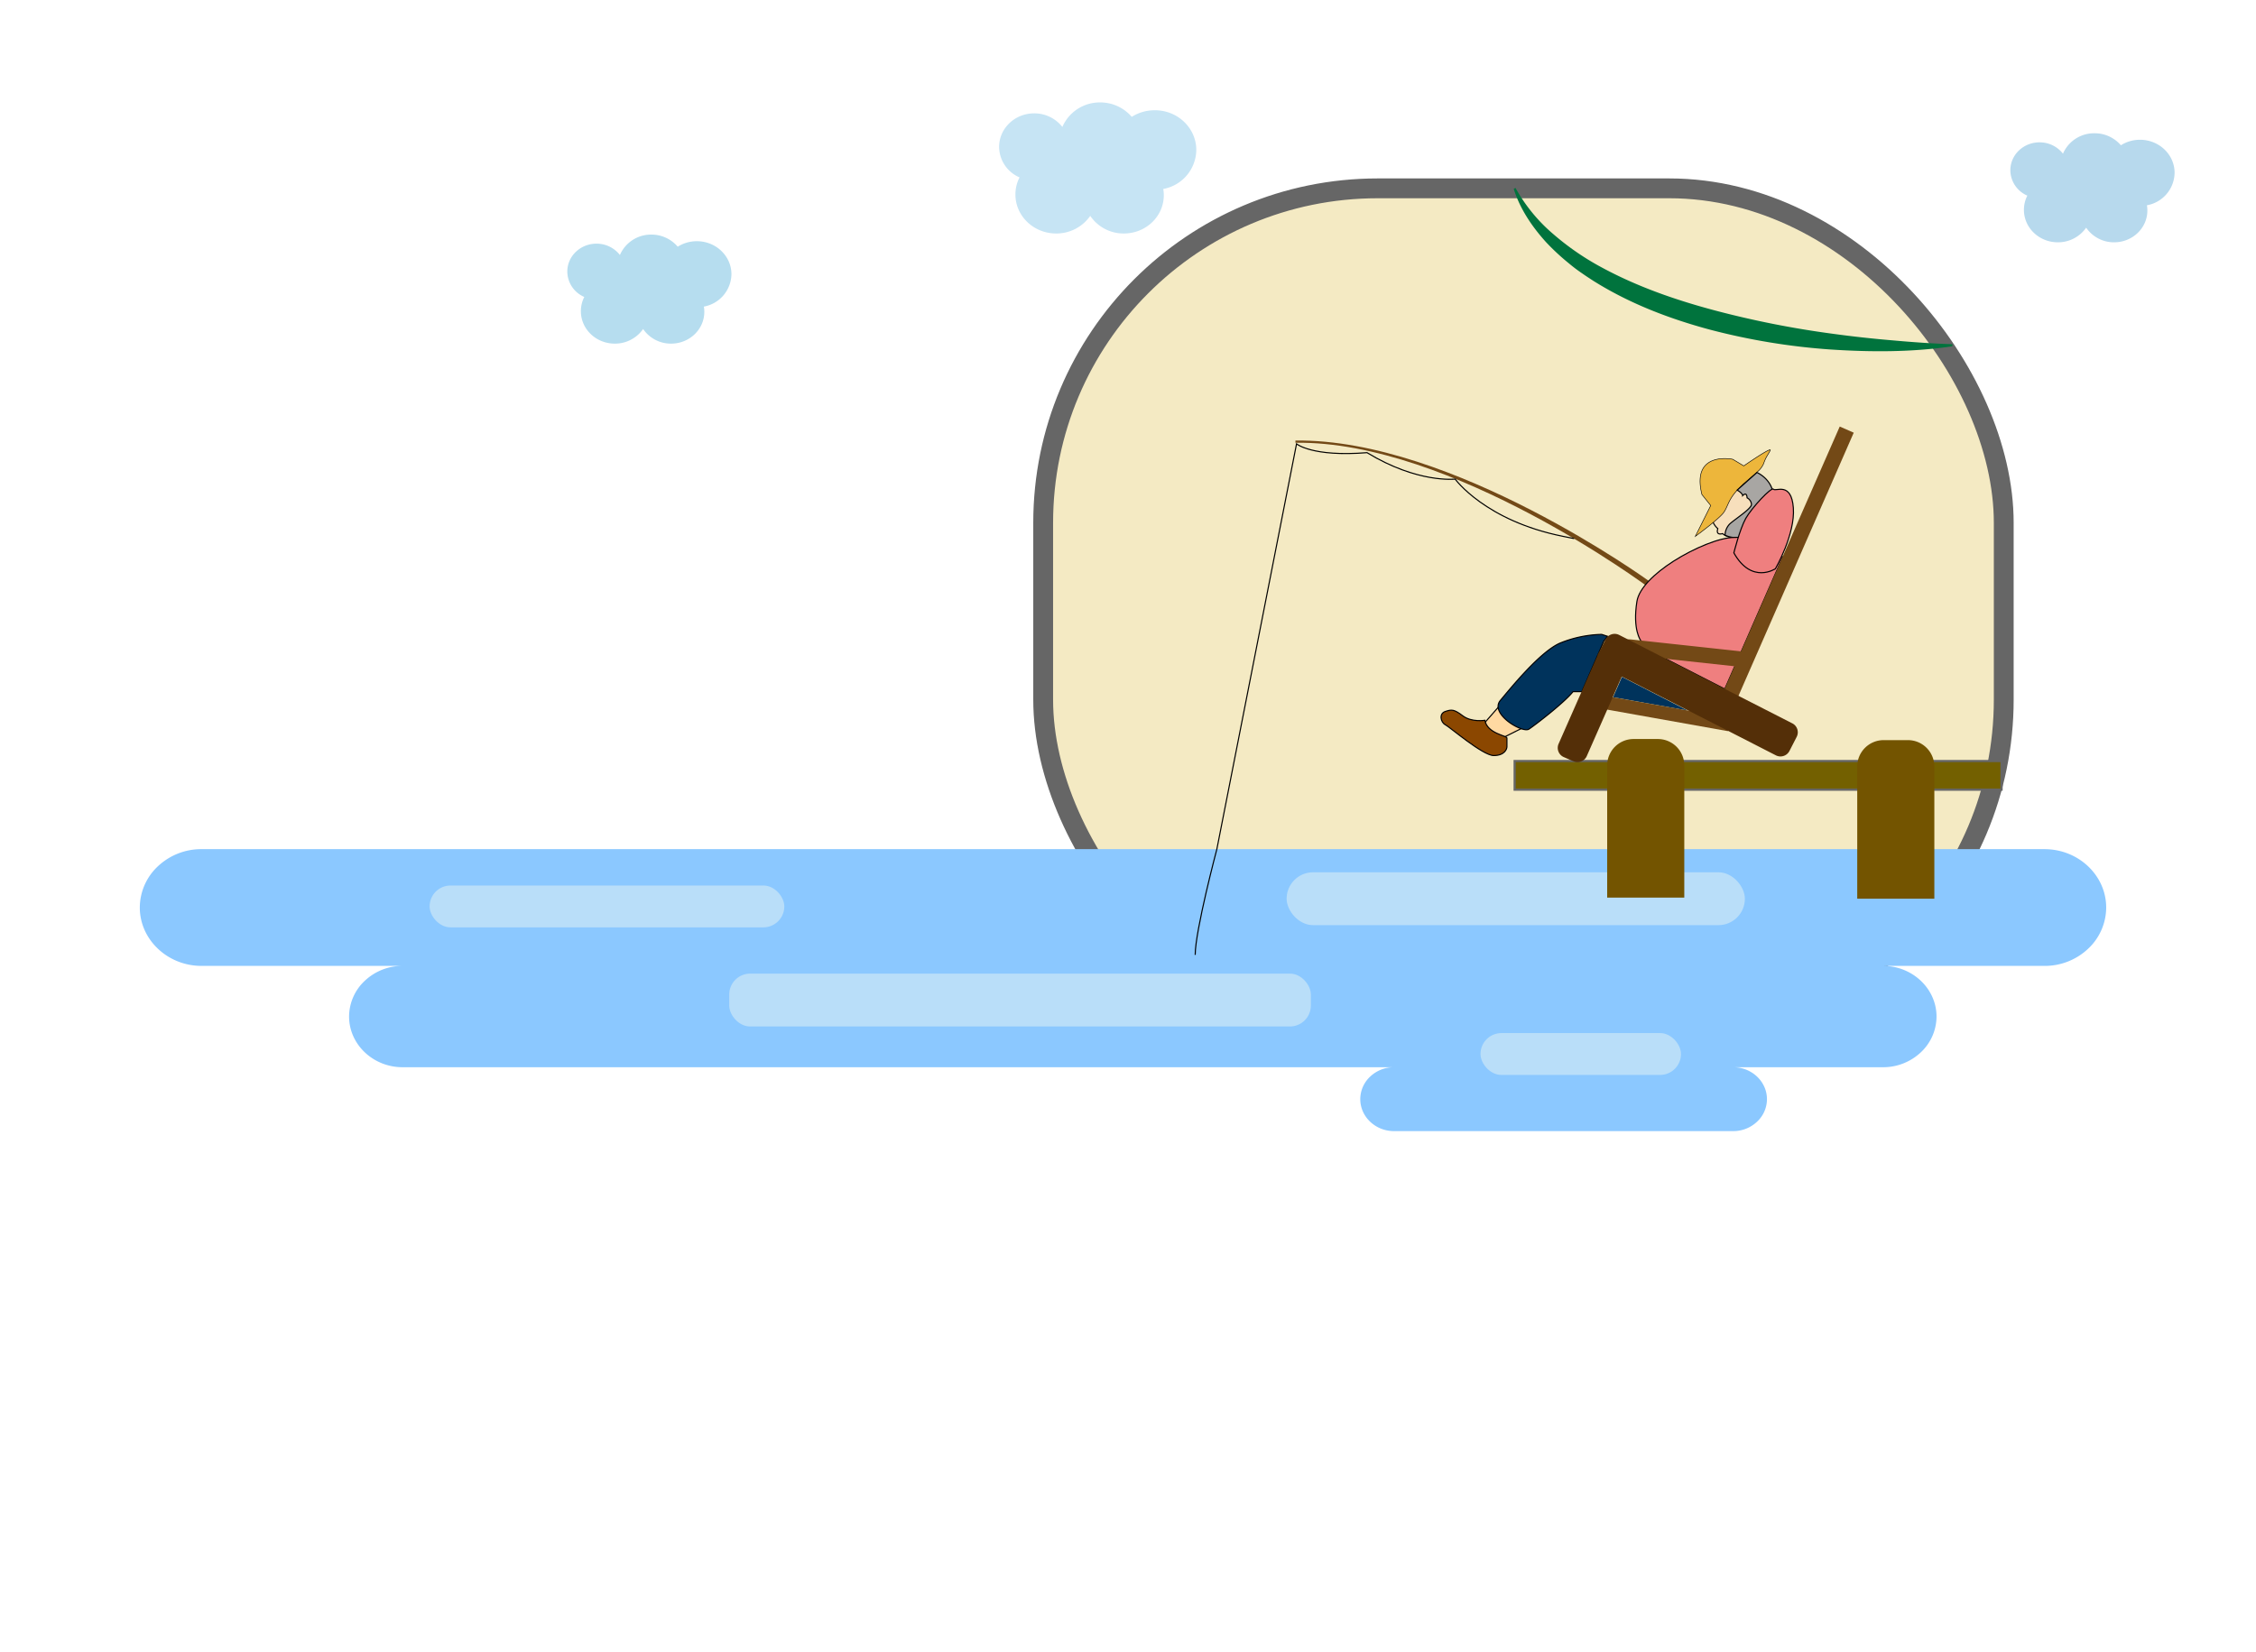 <svg xmlns="http://www.w3.org/2000/svg" viewBox="0 0 1024 750"><defs><style>.cls-1{fill:#beef54;}.cls-1,.cls-10,.cls-12,.cls-13,.cls-14,.cls-15,.cls-7,.cls-8,.cls-9{stroke:#000;}.cls-1,.cls-10,.cls-12,.cls-13,.cls-14,.cls-15,.cls-2,.cls-5,.cls-7,.cls-8,.cls-9{stroke-miterlimit:10;}.cls-1,.cls-9{stroke-width:0.25px;}.cls-2{fill:#f4eac3;stroke-width:9px;}.cls-2,.cls-5{stroke:#666;}.cls-3{fill:#8bc8ff;}.cls-16,.cls-17,.cls-18,.cls-3{fill-rule:evenodd;}.cls-4{fill:#b9def9;}.cls-5{fill:#736000;}.cls-6{fill:#735400;}.cls-7{fill:#f7dfbc;}.cls-10,.cls-12,.cls-13,.cls-14,.cls-15,.cls-7,.cls-8{stroke-width:0.5px;}.cls-8{fill:#ffd9a2;}.cls-9{fill:#edb63b;}.cls-10{fill:#a8a6a3;}.cls-11,.cls-17{fill:#734916;}.cls-12{fill:#ef7f7f;}.cls-13,.cls-16{fill:#00335c;}.cls-14{fill:#8b4700;}.cls-15{fill:none;}.cls-18{fill:#542f08;}.cls-19{fill:#00733d;}.cls-20{fill:#b6ddef;}.cls-21{fill:#c6e4f4;}.cls-22{fill:#b7d9ed;}</style></defs><title>Artboard 1</title><g id="Land"><path class="cls-1" d="M908.5,290s-58.37,3.54-94.92,14.07S636.7,350.42,624.91,354.64s-66,16.85-75.46,29S683.28,421,683.28,421H872.54L889,378.86l18.87-24.22Z"/></g><g id="Layer_1" data-name="Layer 1"><rect class="cls-2" x="473.5" y="85.5" width="436" height="384" rx="151.86" ry="151.86"/></g><g id="Water"><path class="cls-3" d="M956,412a25.74,25.74,0,0,1-8.21,18.72A28.66,28.66,0,0,1,928,438.5H854.72c13.35,0,24.27,10.35,24.27,23a22.33,22.33,0,0,1-7.13,16.24,24.87,24.87,0,0,1-17.14,6.76h-68c8.42,0,15.3,6.52,15.3,14.5a14,14,0,0,1-4.5,10.24,15.63,15.63,0,0,1-10.8,4.26h-154c-8.42,0-15.29-6.52-15.29-14.5a14.08,14.08,0,0,1,4.49-10.24,15.63,15.63,0,0,1,10.8-4.26H182.71c-13.34,0-24.26-10.35-24.26-23a22.33,22.33,0,0,1,7.13-16.24,24.84,24.84,0,0,1,17.13-6.76H91.46c-15.38,0-28-11.92-28-26.5a25.74,25.74,0,0,1,8.21-18.72,28.66,28.66,0,0,1,19.75-7.78H928C943.42,385.5,956,397.42,956,412Z"/><rect class="cls-4" x="195" y="402" width="161" height="19" rx="9.5" ry="9.5"/><rect class="cls-4" x="331" y="442" width="264" height="24" rx="9.5" ry="9.5"/><rect class="cls-4" x="584" y="396" width="208" height="24" rx="12" ry="12"/><rect class="cls-4" x="672" y="469" width="91" height="19" rx="9.5" ry="9.5"/></g><g id="Deck"><rect class="cls-5" x="687.5" y="345.5" width="221" height="13"/><path class="cls-6" d="M741.5,335.5h11a12,12,0,0,1,12,12v60a0,0,0,0,1,0,0h-35a0,0,0,0,1,0,0v-60A12,12,0,0,1,741.5,335.5Z"/><path class="cls-6" d="M855,336h11a12,12,0,0,1,12,12v60a0,0,0,0,1,0,0H843a0,0,0,0,1,0,0V348A12,12,0,0,1,855,336Z"/></g><g id="Fisherman"><g id="Fishing_Hat" data-name="Fishing Hat"><path class="cls-7" d="M789,243.94s-4.9.56-7.09-1.7c0,0-3.28,1.13-2.19-2.26a8.46,8.46,0,0,1-2.62-4.17l4.4-7.31,6-8,8-2,4,10-6,17-4.5-1.56"/><polygon id="Leg" class="cls-8" points="674 328 681 320 692 330 680 336 672 332 672 332 674 328"/><path class="cls-9" d="M791.5,211.5l-5-3s-19-4-14,16l4,5-7,14s11-8,13-11,2-6,7-11c3-3,6-5.27,8.12-7.26a10.09,10.09,0,0,0,2.88-3.74c1-3,2-4,3-6S791.5,211.5,791.5,211.5Z"/><path class="cls-10" d="M804.5,222.5s-1-5-7-8l-9,8C791.08,224,791,225,791,225c2-2,2,1,2,1a3.7,3.7,0,0,1,2,3c0,2-8,7-10,9a7.56,7.56,0,0,0-2,4.93,10.27,10.27,0,0,0,6,1c3.5-.44,10.5-13.44,10.5-13.44l5-8"/></g><path class="cls-11" d="M748.42,263.75S659,199,588,200v1c71-1,160.42,65.74,160.42,65.74"/><path class="cls-12" d="M744.77,290.84S740.93,286,743,273c1-6,8-12.7,16.45-18.13C769.23,248.6,780.82,244,787,244l2-.06,20.21,8.86L790.5,295.5l-7.62,17.3-35.63-18.21-2.48-3.75"/><path class="cls-12" d="M805.86,258.2S795.08,265.41,787,251c0,0,2.69-10.83,5.39-15.64S804.06,220.9,805,222.1s8.08-3.61,9,8.42S805.86,258.2,805.86,258.2Z"/><path class="cls-13" d="M727,288a53.07,53.07,0,0,0-19,4c-9,4-22,20-27,26s10,15,13,13,16-12,20-17h4l10-23,1.64-2.14Z"/><path class="cls-14" d="M674,327s-6,1-10-2-5-3-8-2-2,5,0,6,17,14,22,14,6-3,6-4v-4C684,334,675,333,674,327Z"/><path class="cls-15" d="M542.5,433.5c0-11,9.83-48,9.83-48l36.17-184s7,6,32,4c23,14,40,12,40,12s13.64,18.93,49,26l5,1"/></g><g id="Chair"><polygon class="cls-16" points="765.99 322.55 732.16 316.51 736.21 307.28 765.99 322.55"/><path class="cls-17" d="M784.72,325.89l.65.12-1.06,5.91h-.07l-54.57-9.74-12.6-2.25,1-5.91,14,2.5,33.83,6,11.69,2.09,9.72-22.14-48.13-5.21a3.5,3.5,0,0,1,.38-7l.37,0,49.71,5.38a2.9,2.9,0,0,1,.6.12l44.82-102.12,6.35,2.79Z"/><path class="cls-17" d="M726.07,295.56l-1,2.16c0-.08,0-.17.07-.26a4.48,4.48,0,0,1,.33-.83l.21-.42Z"/><path class="cls-18" d="M815.49,334.58l-3.25,6.33a4.59,4.59,0,0,1-6.17,2L784,331.6l-18.2-9.29-29.69-15.17-4,9.17-2.48,5.62-9.4,21.34a4.57,4.57,0,0,1-6,2.34L713,345.1l-3.21-1.4a4.56,4.56,0,0,1-2.35-6l10.52-23.87,2.81-6.39,4.31-9.78,1-2.14,2.7-5.27a4.5,4.5,0,0,1,2.21-2.08,4.56,4.56,0,0,1,4,.11l4.07,2.07,17,8.69,26.66,13.62,6.18,3.15,24.73,12.63A4.56,4.56,0,0,1,815.49,334.58Z"/></g><g id="Environment"><path class="cls-19" d="M886.17,157.21c-18.38,2.71-36.92,2.67-55.37,1.45a296.59,296.59,0,0,1-54.91-9.07c-18-4.86-35.81-11.62-52-21.68-1-.61-2-1.29-3-1.94s-2-1.34-2.95-2q-2.94-2-5.71-4.32a104.25,104.25,0,0,1-10.51-9.75c-6.4-7.08-11.86-15.2-14.63-24.16l.8-.42A75.16,75.16,0,0,0,705,106.24a120.5,120.5,0,0,0,22.38,15.36c16,8.62,33.31,14.62,50.87,19.3a432.63,432.63,0,0,0,53.55,10.61q13.53,1.86,27.16,3c9.07.82,18.17,1.47,27.26,1.76Z"/></g><g id="Clouds"><path class="cls-20" d="M319.48,139.19a13.31,13.31,0,0,1,.21,2.37c0,8-6.76,14.44-15.09,14.44a15.24,15.24,0,0,1-12.69-6.64A15.56,15.56,0,0,1,279.05,156c-8.5,0-15.39-6.59-15.39-14.73a14.22,14.22,0,0,1,1.55-6.46,12.66,12.66,0,0,1-7.71-11.52c0-7,5.93-12.67,13.24-12.67a13.43,13.43,0,0,1,10.64,5.14,15.38,15.38,0,0,1,14.29-9.26A15.62,15.62,0,0,1,307.62,112a16.15,16.15,0,0,1,8.68-2.5c8.67,0,15.7,6.73,15.7,15A15.21,15.21,0,0,1,319.48,139.19Z"/><path class="cls-21" d="M528,85.79a15.93,15.93,0,0,1,.25,2.86c0,9.58-8.12,17.35-18.13,17.35a18.3,18.3,0,0,1-15.26-8,18.7,18.7,0,0,1-15.46,8c-10.22,0-18.5-7.93-18.5-17.71a17,17,0,0,1,1.87-7.76,15.21,15.21,0,0,1-9.27-13.84c0-8.41,7.13-15.23,15.91-15.23a16.16,16.16,0,0,1,12.8,6.17A18.47,18.47,0,0,1,499.33,46.5a18.78,18.78,0,0,1,14.37,6.55,19.39,19.39,0,0,1,10.43-3C534.55,50,543,58.13,543,68.1A18.27,18.27,0,0,1,528,85.79Z"/><path class="cls-22" d="M974.48,93.19a13.31,13.31,0,0,1,.21,2.37c0,8-6.76,14.44-15.09,14.44a15.24,15.24,0,0,1-12.69-6.64A15.56,15.56,0,0,1,934.05,110c-8.5,0-15.39-6.59-15.39-14.73a14.22,14.22,0,0,1,1.55-6.46,12.66,12.66,0,0,1-7.71-11.52c0-7,5.93-12.67,13.24-12.67a13.43,13.43,0,0,1,10.64,5.14,15.38,15.38,0,0,1,14.29-9.26,15.62,15.62,0,0,1,12,5.45,16.15,16.15,0,0,1,8.68-2.5c8.67,0,15.7,6.73,15.7,15A15.21,15.21,0,0,1,974.48,93.19Z"/></g></svg>